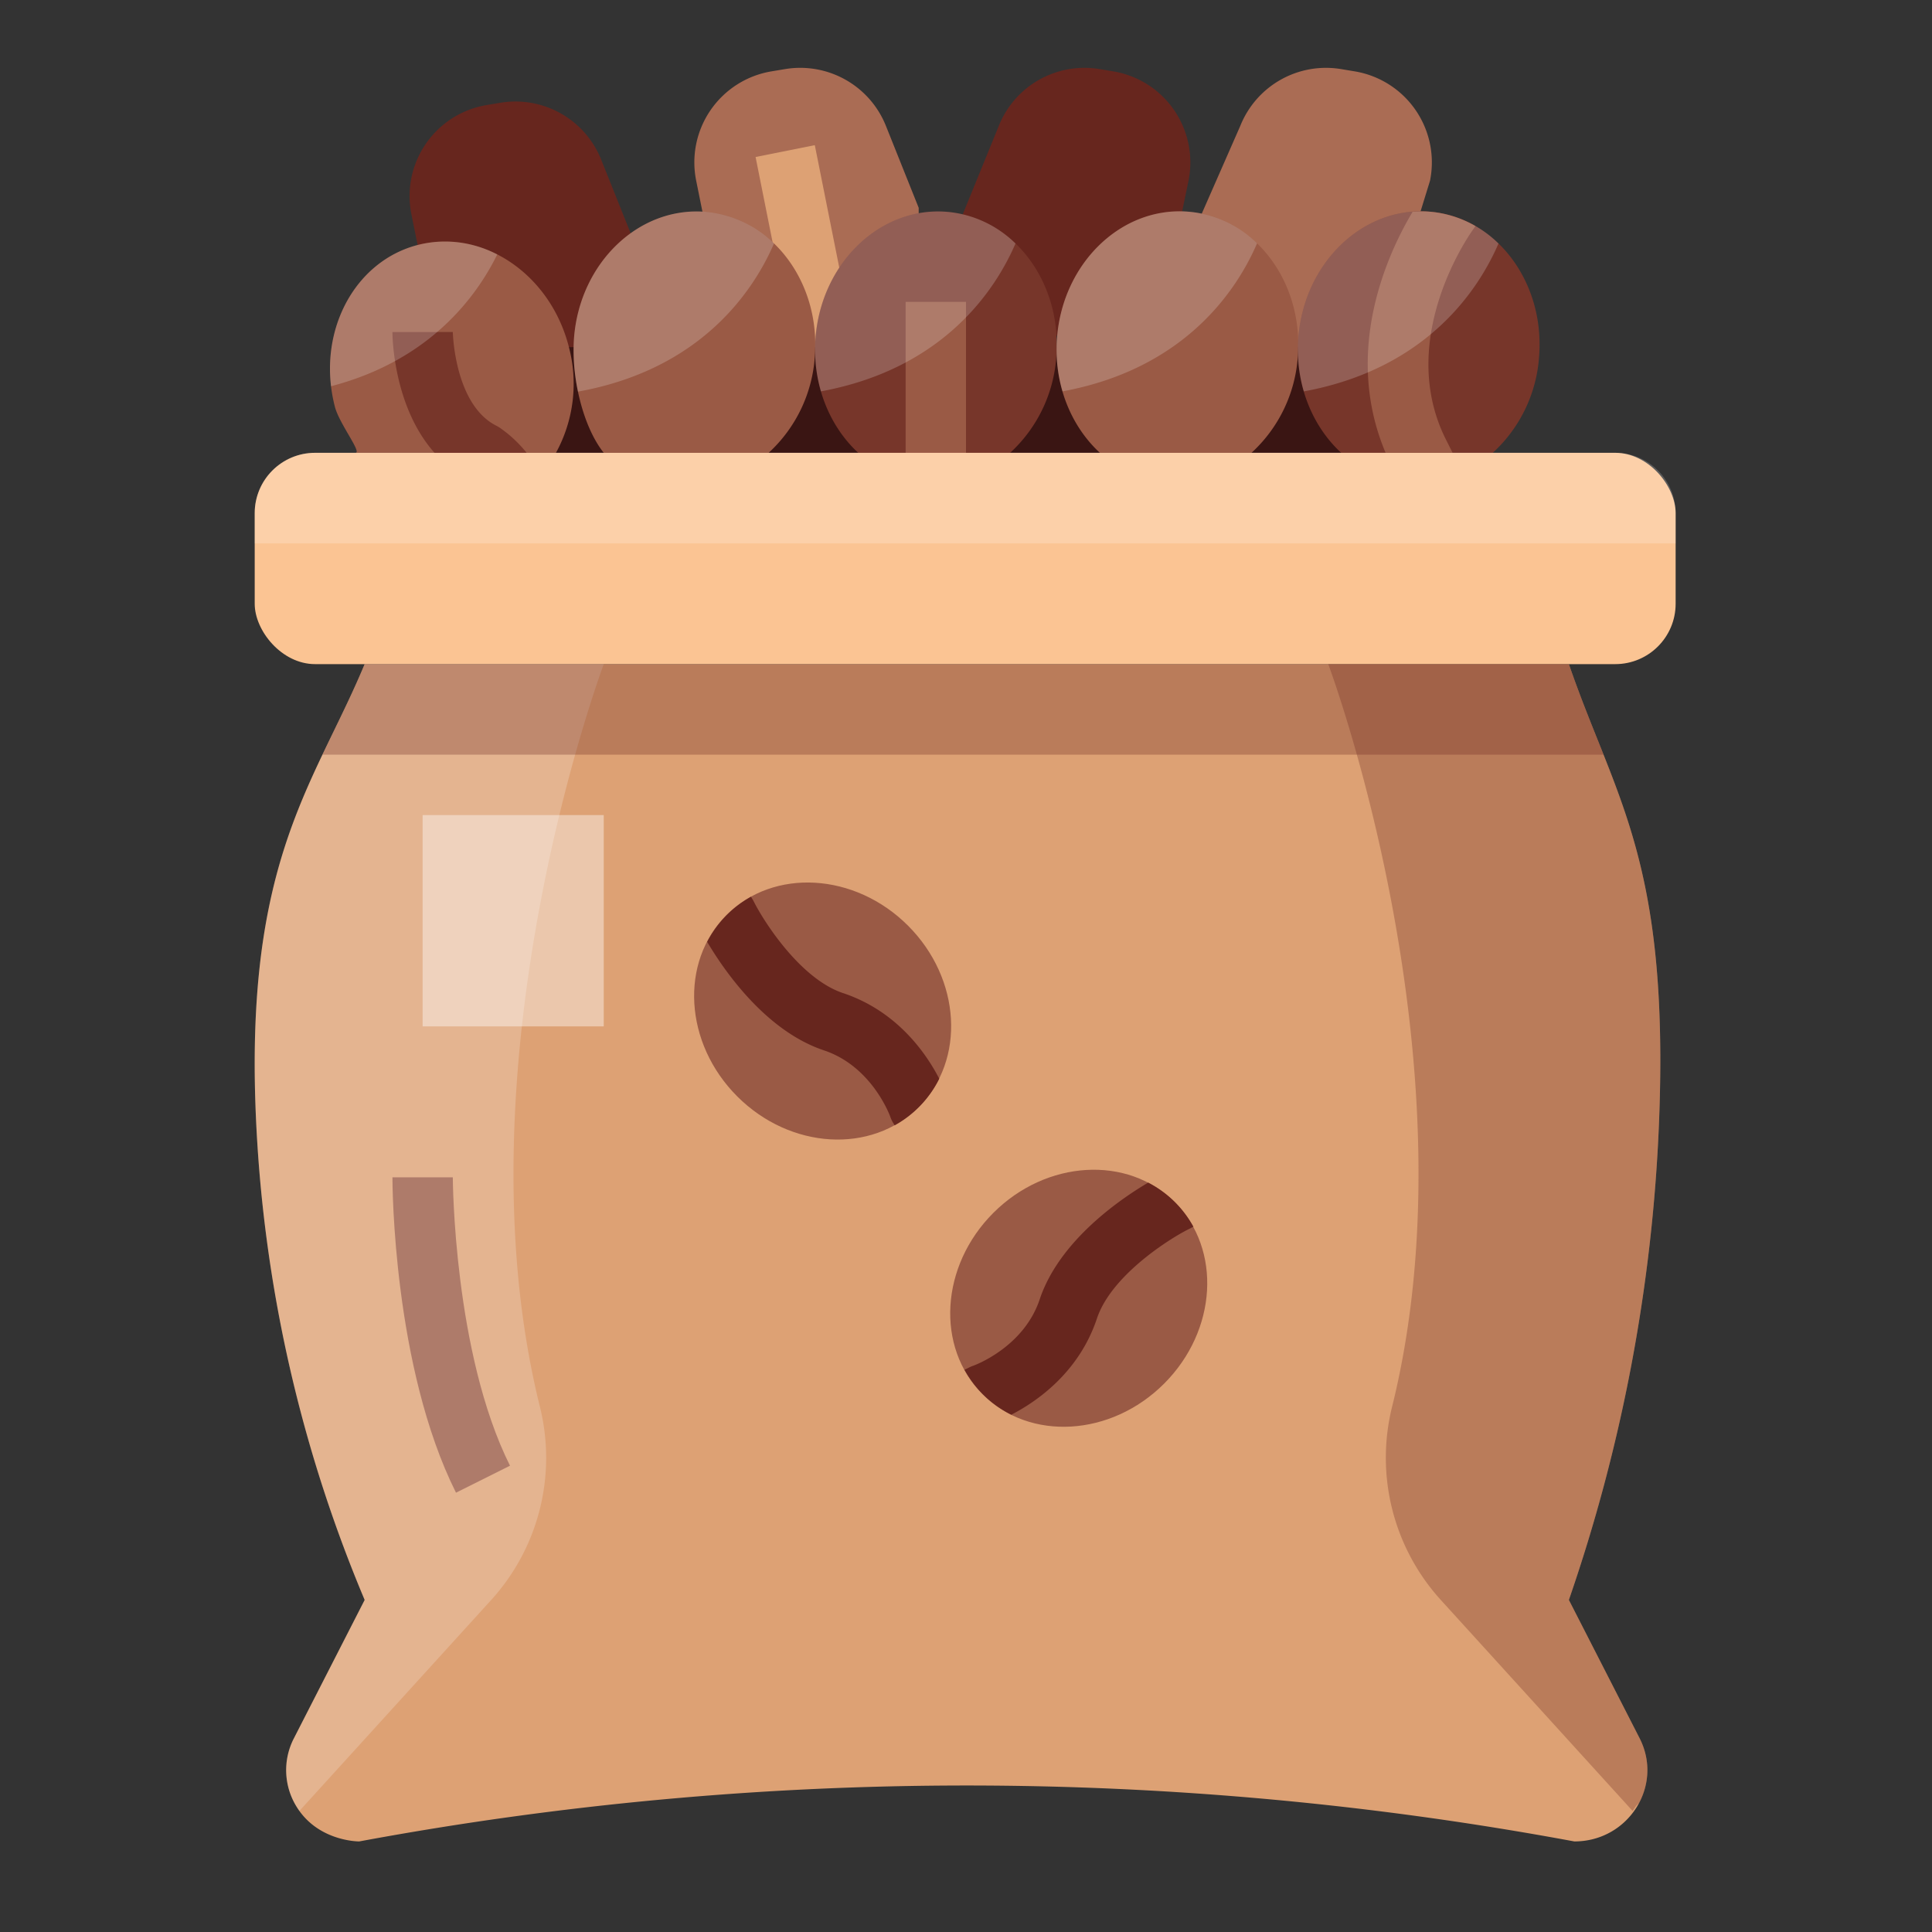 <svg xmlns="http://www.w3.org/2000/svg" version="1.1" xmlns:xlink="http://www.w3.org/1999/xlink" width="42" height="42" x="0" y="0" viewBox="0 0 512 512" style="enable-background:new 0 0 512 512" xml:space="preserve" class=""><rect x="0" y="0" width="512" height="512" fill="#333333" stroke="none"/><g><path fill="#aa6c54" d="m361.869 103.329 17.1-55.435a24.457 24.457 0 0 0-19.949-28.982l-3.6-.6a24.457 24.457 0 0 0-26.728 15.041L307.92 80.671z" data-original="#aa6c54"></path><path fill="#67261e" d="m306.629 88 8.34-40.106a24.457 24.457 0 0 0-19.949-28.982l-3.6-.6a24.457 24.457 0 0 0-26.728 15.041l-23.215 56.961z" data-original="#67261e"></path><path fill="#aa6c54" d="m243.463 55.075-8.689-21.723a24.457 24.457 0 0 0-26.728-15.041l-3.6.6a24.457 24.457 0 0 0-19.949 28.982L186.135 56l13.5 40.845L243.463 80z" data-original="#aa6c54"></path><path fill="#dda174" d="m200.237 41.61 15.696-3.136 11.362 56.87-15.696 3.135z" data-original="#dda174"></path><path fill="#67261e" d="m168 64-8.689-21.723a24.457 24.457 0 0 0-26.728-15.041l-3.6.6a24.457 24.457 0 0 0-19.953 28.983l1.643 8.106L125.228 106 168 104z" data-original="#67261e"></path><path fill="#3a1513" d="M128 92h249.25v28H128z" data-original="#3a1513"></path><path fill="#dda174" d="M415.767 176c12.322 35.789 26.664 52.094 23.884 121.613A441.256 441.256 0 0 1 415.767 424l18.74 36.644c6.428 12.568-2.92 27.356-17.293 27.356a881.749 881.749 0 0 0-322.019 0c-.6 0-10.893-.179-16.447-8.965a18.383 18.383 0 0 1-.847-18.391L96.641 424A371.7 371.7 0 0 1 68.4 306.078C63.034 229.726 82.8 209.238 96.641 176z" data-original="#dda174"></path><ellipse cx="285.941" cy="344.058" fill="#9a5a45" rx="36" ry="32" transform="rotate(-45 285.9 344.137)" data-original="#9a5a45"></ellipse><ellipse cx="218.059" cy="267.94" fill="#9a5a45" rx="32" ry="36" transform="rotate(-45 218.027 268)" data-original="#9a5a45"></ellipse><path fill="#9a5a45" d="M94.2 120c1.8 0-4.277-7.688-5.445-12.184-5-19.244 4.816-38.446 21.921-42.889s35.024 7.555 40.023 26.8A38.071 38.071 0 0 1 147.334 120z" data-original="#9a5a45"></path><path fill="#9a5a45" d="M160 120c-5.588-7.012-8.672-20.239-7.876-30.462 1.543-19.822 17.078-34.78 34.7-33.408s30.653 18.553 29.11 38.375A38.1 38.1 0 0 1 203.7 120z" data-original="#9a5a45"></path><path fill="#77362a" d="M227.438 120c-7.72-7.132-12.261-18.3-11.314-30.462 1.543-19.822 17.078-34.78 34.7-33.408s30.653 18.553 29.11 38.375A38.1 38.1 0 0 1 267.7 120z" data-original="#77362a"></path><path fill="#9a5a45" d="M291.483 120c-7.748-7.13-12.307-18.318-11.359-30.5 1.543-19.822 17.078-34.78 34.7-33.408s30.653 18.553 29.11 38.375A38.092 38.092 0 0 1 331.655 120z" data-original="#9a5a45"></path><path fill="#77362a" d="M355.43 120c-7.749-7.13-12.31-18.319-11.361-30.505 1.543-19.822 17.078-34.78 34.7-33.408s30.653 18.553 29.11 38.375A38.092 38.092 0 0 1 395.6 120z" data-original="#77362a"></path><path fill="#9a5a45" d="M120.845 395.578C104.191 362.271 104 314.037 104 312h16c0 .462.209 46.532 15.155 76.425zM240 80h16v40h-16z" data-original="#9a5a45"></path><rect width="376.56" height="56" x="67.5" y="120" fill="#fbc493" rx="16" data-original="#fbc493"></rect><path fill="#67261e" d="M311.4 318.6a28.691 28.691 0 0 0-7.118-5.195c-7.271 4.287-23.552 15.34-28.756 30.95-4.27 12.809-17.482 17.537-17.567 17.566a7.988 7.988 0 0 0-.976.4L255.6 363a28.679 28.679 0 0 0 12.4 11.914c6.59-3.391 17.892-11.069 22.7-25.5 3.753-11.26 18.8-20.9 24.272-23.659l.136-.069 1.153-.6a28.689 28.689 0 0 0-4.861-6.486zM248.915 285.879c-3.391-6.589-11.07-17.891-25.5-22.7-11.26-3.753-20.9-18.8-23.659-24.272a7.81 7.81 0 0 0-.367-.657l-.372-.6a28.647 28.647 0 0 0-11.609 11.95c4.288 7.271 15.34 23.552 30.95 28.756 12.81 4.27 17.537 17.481 17.566 17.566a8.015 8.015 0 0 0 .8 1.7l.373.6a28.683 28.683 0 0 0 11.817-12.347z" data-original="#67261e"></path><path fill="#9a5a45" d="M378.766 56.087a28.71 28.71 0 0 0-4.381 0C368.053 66.644 355.657 92.682 367.2 120h17.757l-1.8-3.579C369.621 89.354 390.2 61.065 390.4 60.8q.173-.231.329-.474L391 59.9a28.873 28.873 0 0 0-12.234-3.813z" data-original="#9a5a45"></path><path fill="#77362a" d="M132.391 113.313a7.99 7.99 0 0 0-.812-.468C120.438 107.274 120 88.166 120 87.975L112 88h-8c0 .963.163 19.65 11.148 32h24.417a33.782 33.782 0 0 0-7.174-6.687z" data-original="#77362a"></path><path fill="#ffffff" d="M112 216h48v56h-48z" opacity=".4" data-original="#ffffff"></path><path fill="#ffffff" d="M68.4 306.078A371.7 371.7 0 0 0 96.641 424L77.9 460.644a18.382 18.382 0 0 0 .847 18.391c.193.306.394.6.6.885l50.775-55.852a56.043 56.043 0 0 0 12.978-51.19C120.408 281.579 160 176 160 176H96.641C82.8 209.238 63.034 229.726 68.4 306.078z" opacity=".2" data-original="#ffffff"></path><path fill="#67261e" d="M368.9 372.878a56.043 56.043 0 0 0 12.983 51.189l50.775 55.853c.2-.286.4-.579.6-.885a5.259 5.259 0 0 1 1.087-1.172 18.338 18.338 0 0 0 .167-17.219L415.767 424a441.255 441.255 0 0 0 23.883-126.387c2.78-69.519-11.562-85.824-23.884-121.613H352s39.592 105.579 16.9 196.878z" opacity=".3" data-original="#67261e"></path><path fill="#67261e" d="M424.959 200c-3-7.542-6.155-15.179-9.192-24H96.641c-3.518 8.448-7.418 16.073-11.191 24z" opacity=".3" data-original="#67261e"></path><g fill="#fff"><path d="M67.5 136v8h376.56v-8a16 16 0 0 0-16-16H83.5a16 16 0 0 0-16 16zM397.116 64.532a29.571 29.571 0 0 0-18.35-8.444c-17.62-1.372-33.154 13.585-34.7 33.408a39.753 39.753 0 0 0 1.454 14.232c32.795-6.037 46.407-27.173 51.596-39.196zM131.778 67.427a29.7 29.7 0 0 0-21.105-2.5c-15.483 4.02-24.991 20.134-22.949 37.426 26.027-6.79 38.446-23.534 44.054-34.926zM205.119 64.525a29.564 29.564 0 0 0-18.3-8.4c-17.62-1.372-33.155 13.585-34.7 33.408a51.891 51.891 0 0 0 1.045 14.252c33.059-5.944 46.749-27.194 51.955-39.26zM269.119 64.525a29.564 29.564 0 0 0-18.3-8.4c-17.62-1.372-33.155 13.585-34.7 33.408a39.752 39.752 0 0 0 1.439 14.182c32.775-6.042 46.376-27.172 51.561-39.19zM333.132 64.495a29.566 29.566 0 0 0-18.31-8.407c-17.62-1.372-33.155 13.585-34.7 33.408a39.747 39.747 0 0 0 1.451 14.222c32.791-6.055 46.384-27.212 51.559-39.223z" opacity=".2" fill="#ffffff" data-original="#ffffff"></path></g></g></svg>